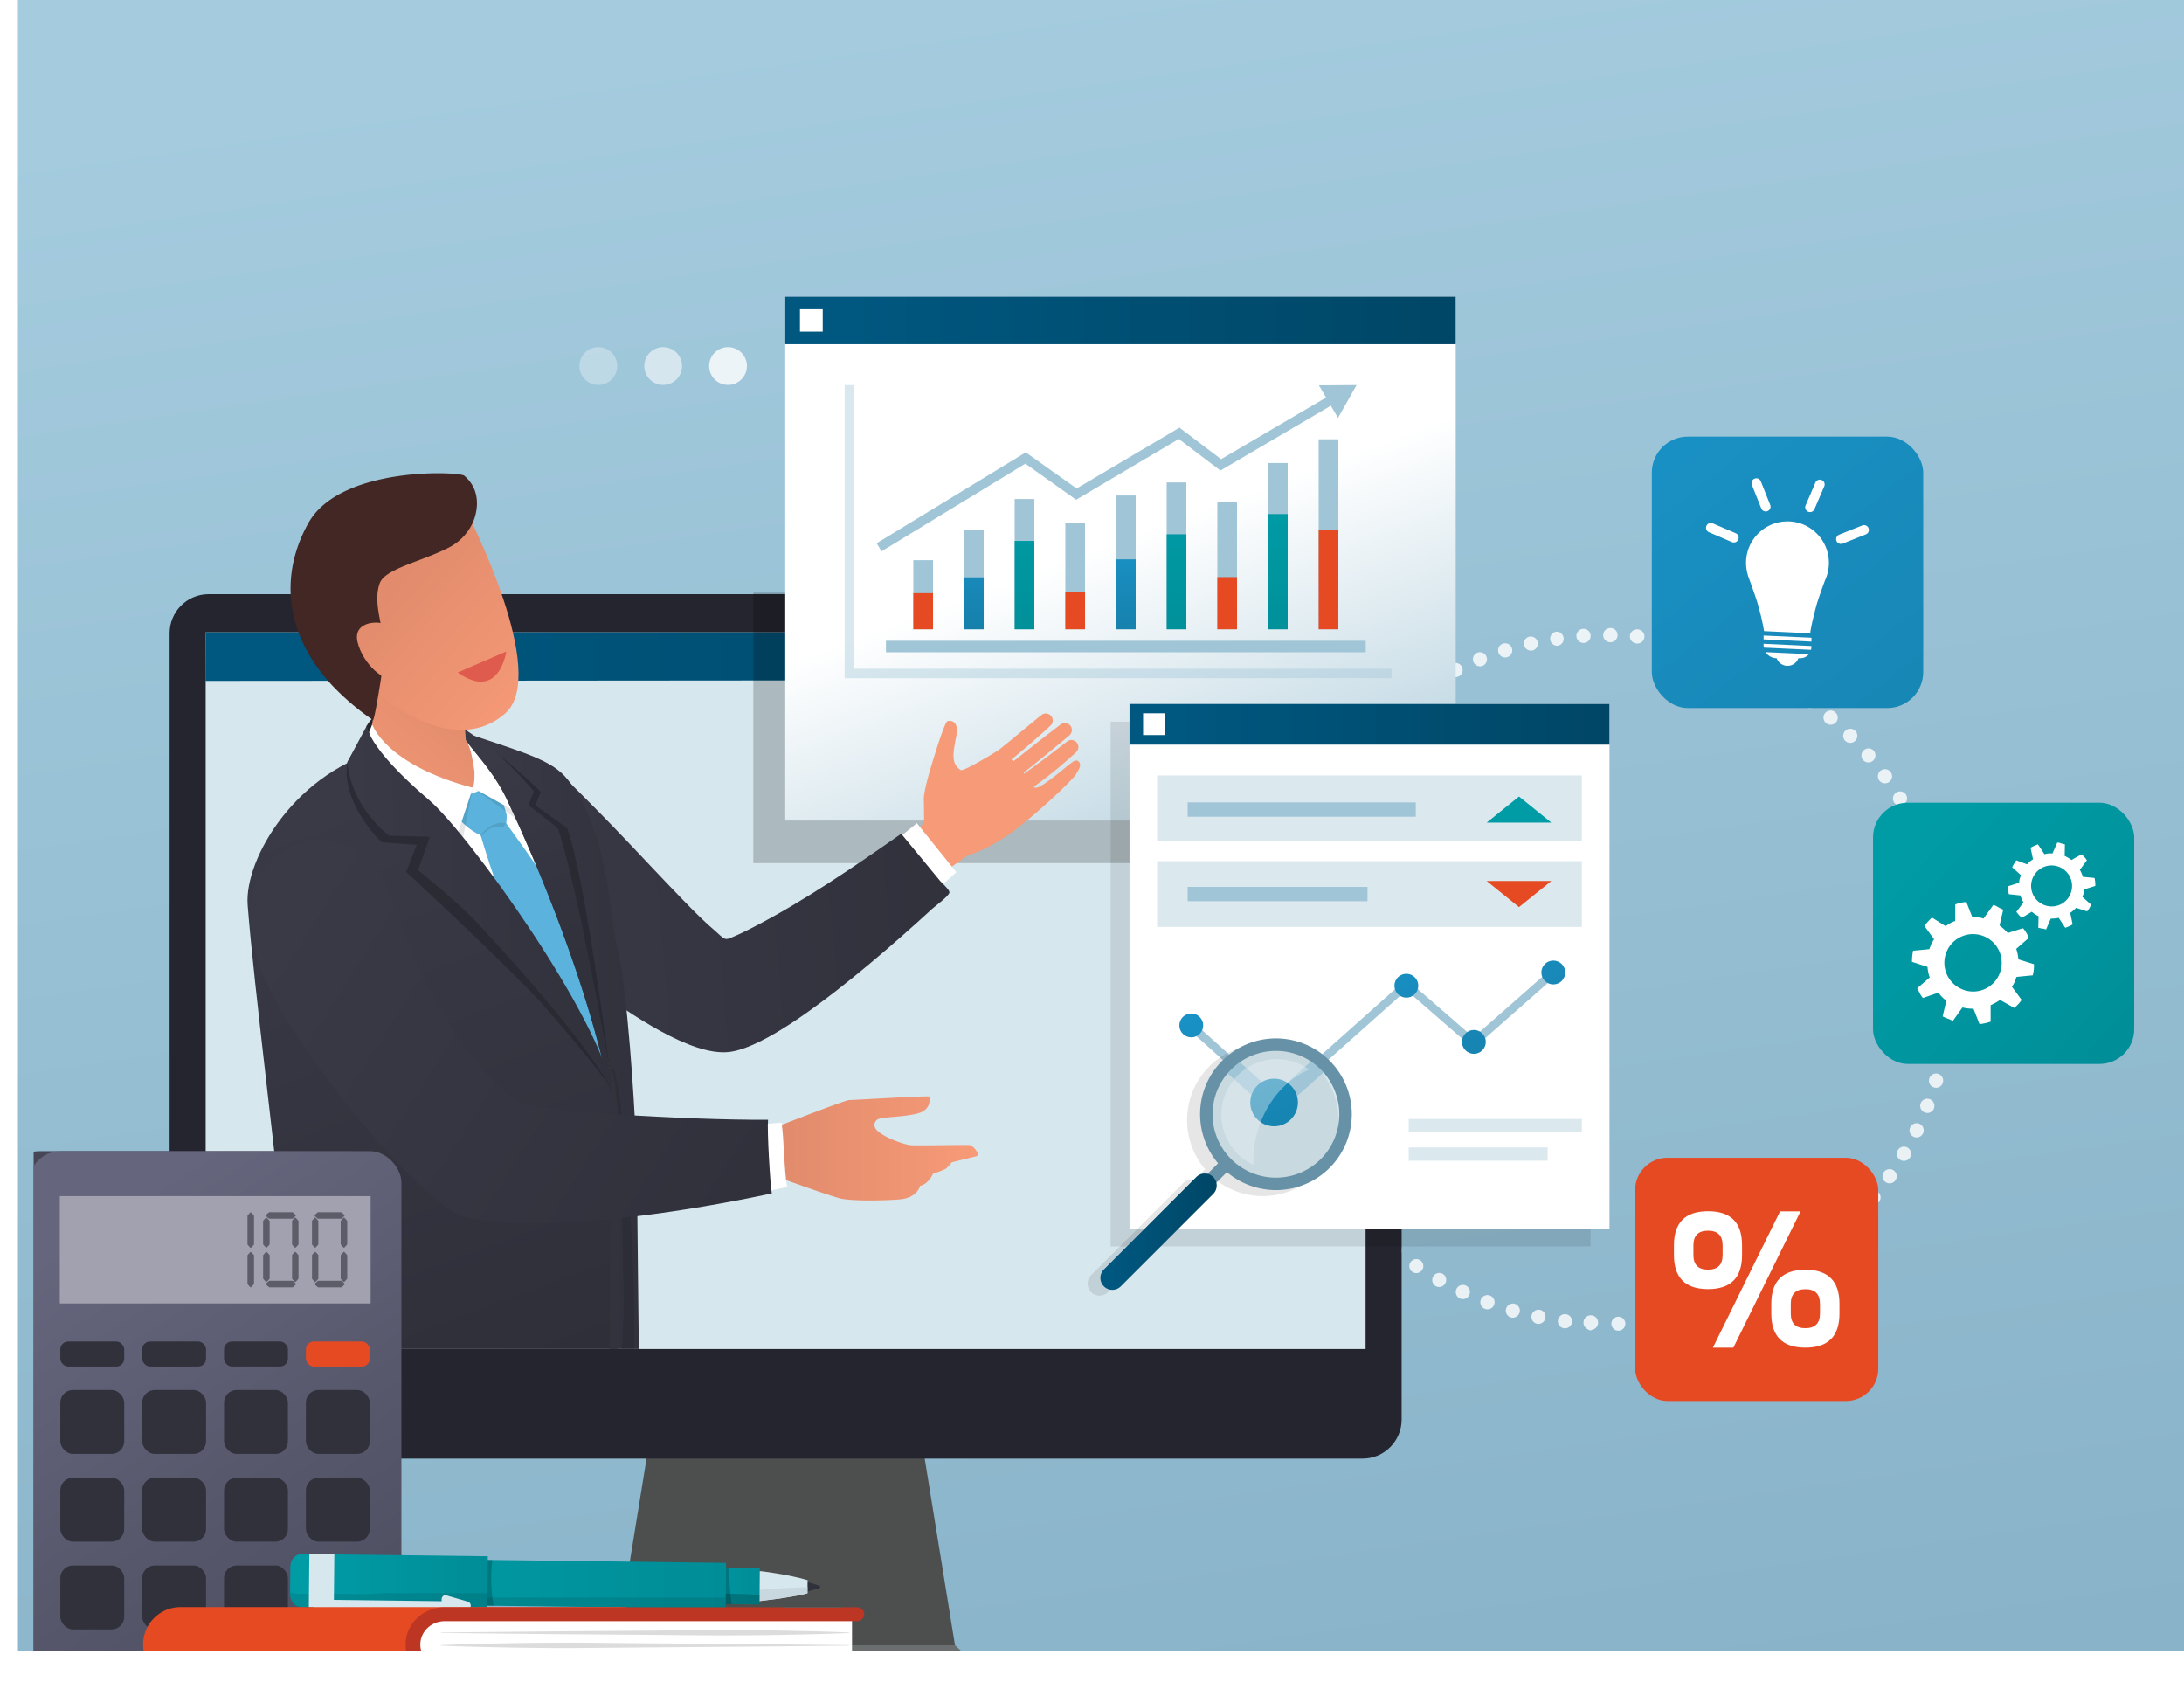 <svg xmlns="http://www.w3.org/2000/svg" xmlns:xlink="http://www.w3.org/1999/xlink" width="1250.25" height="962.67" viewBox="0 0 1250.25 962.67"><defs><style>.cls-1{mask:url(#mask);}.cls-2{mix-blend-mode:multiply;fill:url(#linear-gradient);}.cls-3{fill:none;}.cls-4{clip-path:url(#clip-path);}.cls-5{fill:url(#linear-gradient-2);}.cls-6{clip-path:url(#clip-path-2);}.cls-7{opacity:0.8;}.cls-14,.cls-15,.cls-8{fill:#fff;}.cls-9{fill:#4d4f4f;}.cls-10{fill:#6b6e6e;}.cls-11{fill:#24252e;}.cls-12{fill:#d7e7ee;}.cls-13{fill:url(#linear-gradient-3);}.cls-14,.cls-26,.cls-56,.cls-59{opacity:0.4;}.cls-15,.cls-43{opacity:0.7;}.cls-16,.cls-36,.cls-66{opacity:0.2;}.cls-17{fill:url(#linear-gradient-4);}.cls-18{fill:url(#linear-gradient-5);}.cls-19,.cls-56{fill:#9fc5d7;}.cls-20{fill:#e64a23;}.cls-21{fill:url(#linear-gradient-6);}.cls-22{fill:url(#linear-gradient-7);}.cls-23{fill:url(#linear-gradient-8);}.cls-24{fill:url(#linear-gradient-9);}.cls-25{fill:url(#linear-gradient-10);}.cls-27{clip-path:url(#clip-path-3);}.cls-28{fill:url(#linear-gradient-11);}.cls-29{fill:url(#linear-gradient-12);}.cls-30{fill:url(#linear-gradient-13);}.cls-31,.cls-43{fill:#25252e;}.cls-32{fill:url(#linear-gradient-14);}.cls-33{fill:url(#linear-gradient-15);}.cls-34,.cls-68{opacity:0.1;}.cls-35{mask:url(#mask-2);}.cls-36{fill:url(#linear-gradient-16);}.cls-37{fill:url(#linear-gradient-17);}.cls-38{fill:#5bb3dd;}.cls-39{fill:url(#linear-gradient-18);}.cls-40{fill:url(#linear-gradient-19);}.cls-41{fill:#de5b4d;}.cls-42{fill:#422725;}.cls-44{fill:url(#linear-gradient-20);}.cls-45{fill:url(#linear-gradient-21);}.cls-46{fill:url(#linear-gradient-22);}.cls-47{fill:url(#linear-gradient-23);}.cls-48{fill:url(#linear-gradient-24);}.cls-49{fill:#dbe9ef;}.cls-50{fill:#009ca6;}.cls-51{fill:url(#linear-gradient-25);}.cls-52{fill:url(#linear-gradient-26);}.cls-53{fill:url(#linear-gradient-27);}.cls-54{fill:url(#linear-gradient-28);}.cls-55{fill:#6691a6;}.cls-57{fill:url(#linear-gradient-29);}.cls-58{fill:url(#linear-gradient-30);}.cls-59{fill:#eaf2f5;}.cls-60{fill:#464657;}.cls-61{fill:url(#linear-gradient-31);}.cls-62{fill:#a1a1af;}.cls-63{fill:#31313c;}.cls-64{fill:#c9d8de;}.cls-65{fill:url(#linear-gradient-32);}.cls-67{fill:url(#linear-gradient-33);}.cls-69{fill:url(#linear-gradient-34);}.cls-70{fill:#008394;}.cls-71{opacity:0.12;}.cls-72{fill:#bd3623;}.cls-73{fill:#dcdcdc;}.cls-74{fill:url(#linear-gradient-35);}.cls-75{opacity:0.6;}.cls-76{filter:url(#luminosity-noclip-2);}.cls-77{filter:url(#luminosity-noclip);}</style><filter id="luminosity-noclip" x="134.72" y="-4295" width="220.64" height="32766" filterUnits="userSpaceOnUse" color-interpolation-filters="sRGB"><feFlood flood-color="#fff" result="bg"/><feBlend in="SourceGraphic" in2="bg"/></filter><mask id="mask" x="134.72" y="-4295" width="220.64" height="32766" maskUnits="userSpaceOnUse"><g class="cls-77"/></mask><linearGradient id="linear-gradient" x1="170.95" y1="390.91" x2="347.09" y2="866.19" gradientUnits="userSpaceOnUse"><stop offset="0.09" stop-color="#fff"/><stop offset="1"/></linearGradient><clipPath id="clip-path" transform="translate(10.25 0)"><rect class="cls-3" width="1240" height="945"/></clipPath><linearGradient id="linear-gradient-2" x1="528.51" y1="-117.49" x2="721.52" y2="1214.76" gradientTransform="translate(1229.75 957.3) rotate(-180)" gradientUnits="userSpaceOnUse"><stop offset="0.09" stop-color="#a4cbde"/><stop offset="1" stop-color="#83aec4"/></linearGradient><clipPath id="clip-path-2" transform="translate(10.25 0)"><rect class="cls-3" x="9" y="28" width="1202" height="934.92"/></clipPath><linearGradient id="linear-gradient-3" x1="117.63" y1="375.81" x2="782.24" y2="375.81" gradientUnits="userSpaceOnUse"><stop offset="0.1" stop-color="#00577f"/><stop offset="1" stop-color="#004666"/></linearGradient><linearGradient id="linear-gradient-4" x1="591.13" y1="184.32" x2="692.44" y2="457.07" gradientUnits="userSpaceOnUse"><stop offset="0.46" stop-color="#fff"/><stop offset="1" stop-color="#c7dce6"/></linearGradient><linearGradient id="linear-gradient-5" x1="449.51" y1="183.41" x2="833.34" y2="183.41" xlink:href="#linear-gradient-3"/><linearGradient id="linear-gradient-6" x1="559.77" y1="304.99" x2="556.73" y2="358.75" gradientUnits="userSpaceOnUse"><stop offset="0.06" stop-color="#1991c5"/><stop offset="1" stop-color="#1680ab"/></linearGradient><linearGradient id="linear-gradient-7" x1="587.06" y1="275.85" x2="586.04" y2="382.34" gradientUnits="userSpaceOnUse"><stop offset="0.06" stop-color="#009ca6"/><stop offset="1" stop-color="#008d97"/></linearGradient><linearGradient id="linear-gradient-8" x1="646.22" y1="309.89" x2="643.17" y2="363.64" xlink:href="#linear-gradient-6"/><linearGradient id="linear-gradient-9" x1="674.05" y1="276.68" x2="673.03" y2="383.17" xlink:href="#linear-gradient-7"/><linearGradient id="linear-gradient-10" x1="732" y1="277.23" x2="730.98" y2="383.72" xlink:href="#linear-gradient-7"/><clipPath id="clip-path-3" transform="translate(10.25 0)"><rect class="cls-3" x="107.15" y="240.43" width="516.34" height="531.67"/></clipPath><linearGradient id="linear-gradient-11" x1="301.53" y1="220.79" x2="393.04" y2="301.93" gradientUnits="userSpaceOnUse"><stop offset="0.09" stop-color="#e28c6d"/><stop offset="1" stop-color="#f79a77"/></linearGradient><linearGradient id="linear-gradient-12" x1="253.6" y1="530" x2="545.78" y2="505.35" gradientUnits="userSpaceOnUse"><stop offset="0" stop-color="#3a3a47"/><stop offset="1" stop-color="#31313c"/></linearGradient><linearGradient id="linear-gradient-13" x1="429.54" y1="657.33" x2="549.46" y2="657.33" xlink:href="#linear-gradient-11"/><linearGradient id="linear-gradient-14" x1="125.07" y1="441.3" x2="292.3" y2="892.53" gradientUnits="userSpaceOnUse"><stop offset="0.07" stop-color="#3a3a47"/><stop offset="1" stop-color="#2c2c36"/></linearGradient><linearGradient id="linear-gradient-15" x1="260.73" y1="653.77" x2="360.76" y2="653.77" xlink:href="#linear-gradient-12"/><filter id="luminosity-noclip-2" x="134.72" y="518.92" width="220.64" height="193.98" filterUnits="userSpaceOnUse" color-interpolation-filters="sRGB"><feFlood flood-color="#fff" result="bg"/><feBlend in="SourceGraphic" in2="bg"/></filter><mask id="mask-2" x="144.97" y="518.92" width="220.64" height="193.98" maskUnits="userSpaceOnUse"><g class="cls-76"><g transform="translate(10.25 0)"><g class="cls-1"><path class="cls-2" d="M354,636.28c-6.26-.29-40.85-7.3-57.48-11.49-22.22-5.6-68.07-64.92-93-105.8-.71-1.17-18.67,12.08-20,12.25l-1.12.14c-2.36.34-4.72.68-7.08,1-4.67.74-9.33,1.56-14,2.5a255.23,255.23,0,0,0-26.66,6.81,13,13,0,0,1,2.38,5c7.13,31.2,92.84,149.81,106,157.85,27.73,16.9,109.88,2.81,110.9,2.7C354.12,676,357,655.1,354,636.28Z"/></g></g></g></mask><linearGradient id="linear-gradient-16" x1="170.95" y1="390.91" x2="347.09" y2="866.19" gradientUnits="userSpaceOnUse"><stop offset="0.09"/><stop offset="1"/></linearGradient><linearGradient id="linear-gradient-17" x1="142.24" y1="539.11" x2="400.9" y2="705.29" xlink:href="#linear-gradient-12"/><linearGradient id="linear-gradient-18" x1="253.04" y1="392.45" x2="189.71" y2="474.2" xlink:href="#linear-gradient-11"/><linearGradient id="linear-gradient-19" x1="208.83" y1="325.27" x2="300.24" y2="406.33" xlink:href="#linear-gradient-11"/><linearGradient id="linear-gradient-20" x1="52.7" y1="427.03" x2="201.13" y2="427.03" gradientTransform="matrix(1, -0.02, 0.02, 1, 129.84, 95.59)" xlink:href="#linear-gradient-12"/><linearGradient id="linear-gradient-21" x1="185.74" y1="351.37" x2="277.25" y2="432.51" xlink:href="#linear-gradient-11"/><linearGradient id="linear-gradient-22" x1="134.46" y1="339.23" x2="186.9" y2="457.59" gradientTransform="matrix(1, -0.02, 0.02, 1, 129.84, 95.59)" xlink:href="#linear-gradient-12"/><linearGradient id="linear-gradient-23" x1="934.76" y1="216.4" x2="1175.49" y2="518.71" xlink:href="#linear-gradient-6"/><linearGradient id="linear-gradient-24" x1="646.6" y1="414.55" x2="921.36" y2="414.55" xlink:href="#linear-gradient-3"/><linearGradient id="linear-gradient-25" x1="678.22" y1="576.33" x2="712.71" y2="673.7" xlink:href="#linear-gradient-6"/><linearGradient id="linear-gradient-26" x1="784.52" y1="535.05" x2="819.01" y2="632.42" gradientTransform="translate(1161.36 -339) rotate(76.72)" xlink:href="#linear-gradient-6"/><linearGradient id="linear-gradient-27" x1="808.75" y1="526.47" x2="843.23" y2="623.84" gradientTransform="translate(665.78 -414.71) rotate(45)" xlink:href="#linear-gradient-6"/><linearGradient id="linear-gradient-28" x1="871.89" y1="507.74" x2="906.38" y2="605.11" xlink:href="#linear-gradient-6"/><linearGradient id="linear-gradient-29" x1="619.68" y1="704.96" x2="686.26" y2="704.96" xlink:href="#linear-gradient-3"/><linearGradient id="linear-gradient-30" x1="701.8" y1="553.16" x2="743.66" y2="671.37" xlink:href="#linear-gradient-6"/><linearGradient id="linear-gradient-31" x1="51.87" y1="700.56" x2="224.18" y2="966.37" gradientUnits="userSpaceOnUse"><stop offset="0" stop-color="#65657d"/><stop offset="1" stop-color="#4c4c5e"/></linearGradient><linearGradient id="linear-gradient-32" x1="387.48" y1="907.55" x2="434.97" y2="907.55" xlink:href="#linear-gradient-7"/><linearGradient id="linear-gradient-33" x1="187.28" y1="906.21" x2="415.64" y2="906.21" xlink:href="#linear-gradient-7"/><linearGradient id="linear-gradient-34" x1="155.8" y1="905.28" x2="269.03" y2="905.28" xlink:href="#linear-gradient-7"/><linearGradient id="linear-gradient-35" x1="1078.69" y1="471.67" x2="1230.74" y2="610.89" xlink:href="#linear-gradient-7"/></defs><g id="Layer_2" data-name="Layer 2"><g id="Layer_2-2" data-name="Layer 2"><g class="cls-4"><rect class="cls-5" x="-10.25" width="1250.25" height="957.3" transform="translate(1240 957.3) rotate(180)"/><g class="cls-6"><g class="cls-7"><path class="cls-8" d="M916.09,761.6a4,4,0,1,1,.22,0Zm-15.78-.45a4.18,4.18,0,1,1,.22,0Zm.39.35.17-4-.21,4a4.06,4.06,0,0,1,.33-8.11l-.12,4.06Zm30.62-1a4,4,0,1,1,.56,0l-.23,0Zm-45.66-.28-.51,0,.51-4-.53,4a4.05,4.05,0,1,1,1-8.05h.07a4.06,4.06,0,0,1-.5,8.08Zm60.76-2a4.07,4.07,0,1,1,.88-.09l-.21,0A5,5,0,0,1,946.42,758.27Zm-75.83-.47a3.68,3.68,0,0,1-.8-.08,4.05,4.05,0,0,1,1.42-8l.2,0a4.06,4.06,0,0,1-.82,8Zm-.05-3.82h0l.05-.23Zm90.77.88a4.06,4.06,0,0,1-1.18-7.94l.24-.07a4.06,4.06,0,0,1,2,7.87A4.37,4.37,0,0,1,961.31,754.86Zm.08-3.93h0l0-.15Zm-105.64,3.28a4.13,4.13,0,0,1-1.14-.16,4.06,4.06,0,0,1,2.08-7.84l.24.06a4.06,4.06,0,0,1-1.18,7.94Zm0-3.93h0l0-.12Zm120.18,0a4.06,4.06,0,0,1-1.48-7.84l.19-.07a4.06,4.06,0,1,1,1.29,7.91Zm.13-3.84h0l-.09-.25Zm-134.78,3a4.12,4.12,0,0,1-1.33-.22l-.2-.07a4.08,4.08,0,1,1,1.53.29Zm148.83-4.85a4.06,4.06,0,1,1,3.72-5.72,4,4,0,0,1-2,5.33l-.11,0A4,4,0,0,1,990.07,744.63Zm-162.94-1a4.12,4.12,0,0,1-1.67-.36l-.18-.09a4.06,4.06,0,1,1,1.85.45Zm176.63-5.78a4.11,4.11,0,1,1,2-.52l-.1.06A4.08,4.08,0,0,1,1003.76,737.86Zm-190.23-1.14a3.93,3.93,0,0,1-2-.54l2-3.52-2,3.52a4.06,4.06,0,0,1,3.92-7.1l.11.06a4.06,4.06,0,0,1-2,7.58Zm203.35-6.67a4.06,4.06,0,0,1-2.32-7.39l.23-.15a4.06,4.06,0,0,1,4.31,6.87A4,4,0,0,1,1016.88,730.05Zm.1-4h0l-.06-.1Zm-216.48,2.7a4,4,0,0,1-2.19-.66l-.08-.05a4,4,0,1,1,2.27.71Zm228.86-7.53a4.11,4.11,0,1,1,2.55-.9l-.12.09A4,4,0,0,1,1029.36,721.23ZM788.14,719.8a4,4,0,0,1-2.49-.86l0,0a4.05,4.05,0,1,1,2.53.89Zm253-8.32a4.06,4.06,0,0,1-2.78-7l.12-.11a4.06,4.06,0,1,1,2.66,7.12Zm.32-3.78v0l-.29-.33Zm-264.91,2.23a4.07,4.07,0,1,1,2.66-7.13l.12.12a4.06,4.06,0,0,1-2.78,7Zm-.32-3.73,0,0,.34-.35Zm275.89-5.33a4.07,4.07,0,0,1-3-6.84l3,2.74,2.92,2.82A4,4,0,0,1,1052.1,700.87Zm10.13-11.42a4.09,4.09,0,1,1,3.21-1.59.76.76,0,0,1-.11.14A4.06,4.06,0,0,1,1062.23,689.45Zm9.21-12.16a4.06,4.06,0,0,1-3.32-6.39,4.07,4.07,0,0,1,5.66-1,4,4,0,0,1,1,5.63l0,0A4,4,0,0,1,1071.44,677.29Zm8.24-12.85a4.08,4.08,0,1,1,3.55-2.08l-.1.16A4.06,4.06,0,0,1,1079.68,664.44Zm7.21-13.44a4,4,0,0,1-1.67-.37,4.05,4.05,0,0,1-2-5.37l.09-.18a4.06,4.06,0,1,1,3.6,5.92Zm.28-4h0l-.26-.13Zm5.87-10a4.12,4.12,0,0,1-1.53-.3,4.07,4.07,0,1,1,5.33-2.33.49.49,0,0,0,0,.11A4.07,4.07,0,0,1,1093,637Zm5-14.42a3.86,3.86,0,0,1-1.15-.17,4,4,0,0,1-2.74-5s0-.08,0-.09a4.06,4.06,0,0,1,7.77,2.36l-3.88-1.18,3.87,1.19A4.06,4.06,0,0,1,1098.08,622.61Zm3.91-14.74a4.09,4.09,0,1,1,4-3.28,2,2,0,0,1,0,.24A4.06,4.06,0,0,1,1102,607.87Zm2.76-15a3.88,3.88,0,0,1-.67-.06,4.08,4.08,0,1,1,4.7-3.54,1.52,1.52,0,0,1,0,.21A4.06,4.06,0,0,1,1104.75,592.85Zm1.59-15.18h-.17a4,4,0,0,1-3.88-4.22c0-.05,0-.16,0-.21a4.06,4.06,0,1,1,4,4.44Zm.25-4.09h0l-.25,0Zm.17-11.18a4.05,4.05,0,0,1-4-3.88c0-.06,0-.17,0-.22a4.06,4.06,0,1,1,4.23,4.1Zm0-4.1h0Zm4.06,0h0ZM1106,547.15a4.06,4.06,0,0,1-4-3.72l4-.38,4-.33-4,.33,4-.29a4.06,4.06,0,0,1-3.71,4.38ZM1104.07,532a4.07,4.07,0,1,1,4-4.78v.07a4.05,4.05,0,0,1-3.35,4.65A3.68,3.68,0,0,1,1104.07,532Zm-3.09-15a4.07,4.07,0,1,1,3.92-5.1l0,.06a4.06,4.06,0,0,1-3,4.92A4.19,4.19,0,0,1,1101,517.05Zm-4.24-14.67a4.08,4.08,0,1,1,3.82-5.43l.07.22a4.05,4.05,0,0,1-2.73,5A3.93,3.93,0,0,1,1096.74,502.38Zm-5.37-14.29a4.05,4.05,0,0,1-3.71-2.41l-.08-.19a4.06,4.06,0,1,1,5.43,2.25A4,4,0,0,1,1091.37,488.09Zm.23-4.2-.25.1Zm-6.67-9.62a4.12,4.12,0,0,1-3.6-2.13.91.91,0,0,0-.07-.14,4.06,4.06,0,0,1,7.23-3.7l-3.62,1.85,3.62-1.84a4,4,0,0,1-1.64,5.48A4,4,0,0,1,1084.93,474.27ZM1077.36,461a4,4,0,0,1-3.42-1.88l0-.08a4.06,4.06,0,0,1,6.9-4.27l-3.45,2.14,3.46-2.13a4.07,4.07,0,0,1-1.28,5.59A4,4,0,0,1,1077.36,461Zm-8.54-12.66a4.06,4.06,0,0,1-3.22-1.58l-.13-.19a4.05,4.05,0,1,1,5.82.93A4,4,0,0,1,1068.82,448.3Zm.12-4.2-.15.1Zm-9.62-7.76a4,4,0,0,1-3.1-1.45,4.06,4.06,0,0,1,6.14-5.3l.06.08a4.06,4.06,0,0,1-3.1,6.67Zm-10.4-11.21a4,4,0,0,1-2.81-1.14l-.08-.07a4.06,4.06,0,0,1,5.74-5.74l-2.87,2.87,2.88-2.87a4.06,4.06,0,0,1-2.86,6.95Zm-275.75-2.66a4.06,4.06,0,0,1-2.79-7l2.79,3-2.78-3a4.06,4.06,0,0,1,5.64,5.84l-.08.07A4,4,0,0,1,773.17,422.47Zm264.56-7.7a4.07,4.07,0,1,1,2.58-7.19l.07.06a4.06,4.06,0,0,1-2.65,7.13ZM784.6,412.29a4.05,4.05,0,0,1-2.58-7.18l0,0a4.06,4.06,0,0,1,5.13,6.29A4.15,4.15,0,0,1,784.6,412.29Zm241.16-7a4.06,4.06,0,1,1,2.35-7.37l.06.05a4.06,4.06,0,0,1-2.41,7.32Zm-229-2.26a4,4,0,0,1-2.35-7.36l0,0a4.06,4.06,0,1,1,2.31,7.39Zm216.33-6.25a4,4,0,0,1-2.14-.62,4.06,4.06,0,0,1,4.24-6.92l.06,0a4.06,4.06,0,0,1-2.16,7.5Zm-203.48-2a4.05,4.05,0,0,1-2.11-7.52l0,0a4.06,4.06,0,1,1,2.07,7.55Zm190.19-5.48a4,4,0,0,1-1.88-.47,4.06,4.06,0,0,1,3.66-7.24l.18.09a4.06,4.06,0,0,1-2,7.62ZM823,387.55a4.06,4.06,0,0,1-1.8-7.69l.11-.06a4.06,4.06,0,1,1,1.69,7.75Zm163-4.71a4,4,0,0,1-1.47-.28l-.18-.07a4.06,4.06,0,1,1,1.65.35Zm.08-4.36-.12.29ZM837,381.37a4.06,4.06,0,0,1-1.48-7.84l1.48,3.78-1.47-3.78a4.06,4.06,0,0,1,3.05,7.52l-.1,0A4.08,4.08,0,0,1,837,381.37Zm134.69-3.88a4.12,4.12,0,0,1-1.33-.22,4.06,4.06,0,1,1,2.54-7.71l.12,0a4.06,4.06,0,0,1-1.33,7.89ZM851.4,376.3a4.06,4.06,0,0,1-1.18-7.94l1.19,3.88-1.17-3.89a4.06,4.06,0,0,1,2.42,7.75l-.07,0A4.09,4.09,0,0,1,851.4,376.3Zm105.62-3a4.31,4.31,0,0,1-.94-.11l-.09,0a4.06,4.06,0,1,1,2-7.87l-1,3.93,1-3.93a4.06,4.06,0,0,1-1,8Zm-90.82-.92a4.05,4.05,0,0,1-.94-8l.09,0a4.06,4.06,0,0,1,1.72,7.93A4.28,4.28,0,0,1,866.2,372.35Zm75.87-2.16a3.85,3.85,0,0,1-.67-.05,4.06,4.06,0,1,1,1.29-8h0a4.06,4.06,0,0,1-.66,8.06Zm-60.85-.61a4.06,4.06,0,0,1-.63-8.07h.07a4.06,4.06,0,0,1,1.13,8A3.64,3.64,0,0,1,881.22,369.58Zm45.71-1.3-.41,0a4.05,4.05,0,1,1,.69-8.08h.11a4.05,4.05,0,0,1-.39,8.09ZM896.36,368a4.05,4.05,0,0,1-.25-8.1l.25,4.05-.25-4.05a4.06,4.06,0,0,1,.62,8.09h-.37Zm15.31-.43h-.08a4.06,4.06,0,0,1,0-8.12h.13a4.06,4.06,0,0,1-.08,8.12Z" transform="translate(10.25 0)"/></g><polygon class="cls-9" points="546.75 942.01 352.72 942.01 371.61 825.64 527.87 825.64 546.75 942.01"/><path class="cls-10" d="M536.58,941.75s-194.07-.09-194.07-.09c-1.91,1.91-15.54,14.4-15.54,14.4-2.5,2.68-.2,6.56,3.89,6.56H548.12c4.09,0,6.39-3.88,3.89-6.56Z" transform="translate(10.25 0)"/><rect class="cls-11" x="97.09" y="340.06" width="705.29" height="494.77" rx="22.36"/><rect class="cls-12" x="117.74" y="361.9" width="664" height="410.2"/><polygon class="cls-13" points="782.24 389.17 117.63 389.71 117.74 361.9 782.24 361.9 782.24 389.17"/><g class="cls-7"><path class="cls-14" d="M343.07,209.5a10.81,10.81,0,1,1-10.81-10.81A10.81,10.81,0,0,1,343.07,209.5Z" transform="translate(10.25 0)"/><path class="cls-15" d="M380.2,209.5a10.81,10.81,0,1,1-10.81-10.81A10.81,10.81,0,0,1,380.2,209.5Z" transform="translate(10.25 0)"/><path class="cls-8" d="M417.33,209.5a10.81,10.81,0,1,1-10.81-10.81A10.81,10.81,0,0,1,417.33,209.5Z" transform="translate(10.25 0)"/></g><rect class="cls-16" x="431.25" y="339.21" width="383.83" height="154.78"/><rect class="cls-17" x="449.51" y="169.79" width="383.83" height="299.85"/><rect class="cls-18" x="449.51" y="169.79" width="383.83" height="27.22"/><rect class="cls-8" x="457.94" y="176.99" width="13.04" height="12.82"/><rect class="cls-19" x="522.85" y="320.62" width="11.26" height="39.54"/><rect class="cls-20" x="522.85" y="339.49" width="11.26" height="20.67"/><rect class="cls-19" x="551.86" y="303.32" width="11.26" height="56.84"/><rect class="cls-21" x="551.86" y="330.45" width="11.26" height="29.71"/><rect class="cls-19" x="580.86" y="285.61" width="11.26" height="74.55"/><rect class="cls-22" x="580.86" y="309.59" width="11.26" height="50.57"/><rect class="cls-19" x="609.87" y="299.2" width="11.26" height="60.96"/><rect class="cls-20" x="609.87" y="338.71" width="11.26" height="21.45"/><rect class="cls-19" x="638.87" y="283.6" width="11.26" height="76.56"/><rect class="cls-23" x="638.87" y="320.14" width="11.26" height="40.02"/><rect class="cls-19" x="667.88" y="276.13" width="11.26" height="84.03"/><rect class="cls-24" x="667.88" y="305.79" width="11.26" height="54.37"/><rect class="cls-19" x="696.88" y="287.26" width="11.26" height="72.91"/><rect class="cls-20" x="696.88" y="330.3" width="11.26" height="29.86"/><rect class="cls-19" x="725.89" y="265.01" width="11.26" height="95.15"/><rect class="cls-25" x="725.89" y="294.23" width="11.26" height="65.93"/><rect class="cls-19" x="754.89" y="251.42" width="11.26" height="108.74"/><rect class="cls-20" x="754.89" y="303.32" width="11.26" height="56.84"/><rect class="cls-19" x="507.17" y="366.75" width="274.67" height="6.59"/><polygon class="cls-19" points="504.65 315.55 501.84 310.93 587.21 258.91 616.31 279.58 675.19 244.76 699.03 262.81 761.84 225.93 764.58 230.6 698.65 269.31 674.82 251.26 616.04 286.02 586.98 265.38 504.65 315.55"/><polygon class="cls-19" points="765.95 239.17 776.6 220.4 755.03 220.56 765.95 239.17"/><g class="cls-26"><polygon class="cls-19" points="796.6 388.16 483.54 388.16 483.54 220.4 488.95 220.4 488.95 382.75 796.6 382.75 796.6 388.16"/></g><g class="cls-27"><path class="cls-28" d="M607.8,436.65c-.79-1.56-2.22-1.71-3.69-.76-4.14,2.71-21.27,18.4-22.42,14.29l.58-.42c1.59-1.12,3.11-2.24,4.6-3.39s3-2.25,4.36-3.36,2.74-2.2,4-3.23l3.52-3c2.16-1.86,3.93-3.44,5.18-4.55l1.93-1.8a4,4,0,0,0-5.16-6.09l-.07.05-2,1.55c-1.28,1-3.12,2.42-5.34,4.11s-4.8,3.66-7.59,5.73c-1.4,1-2.85,2.09-4.31,3.18l-2.24,1.6c-.74.54-1.49,1.08-2.24,1.6l-.89.63-.32-.47.17-.12,1.08-.86,2.15-1.74,8.45-6.81,7.32-6,5.15-4.29,1.94-1.64a4,4,0,0,0-5-6.24h0l-2,1.53-5.32,4.07-7.48,5.82c-2.72,2.15-5.62,4.44-8.51,6.74l-2.17,1.72-1.08.86-.41.32h0c-.41-.34-.82-.67-1.24-1l.24-.19c.69-.53,1.33-1.07,2-1.61,2.63-2.17,5.21-4.35,7.62-6.4,1.2-1,2.34-2,3.43-3s2.12-1.86,3.06-2.7c1.89-1.68,3.44-3.11,4.54-4.1l1.7-1.58a4,4,0,0,0-5.23-6h0l-1.79,1.45-4.7,3.84L573,419.86c-2.41,2-5,4.14-7.57,6.22l-1.92,1.54c-.63.51-1.23,1-1.9,1.51-1.25,1-20.28,12.54-21.8,11.64-5.94-3.5-4.34-10.45-2.66-19.3,1.8-9.41-3.41-9.13-5-8.73S524.5,433,523.6,436s-5.17,16.57-5,21.85c.11,2.72.16,13,.16,13L511.1,479l21.45,18.51,11-7.84s10.87-2.93,24.37-12.53c14-10,36.54-31.19,38-34.32C606.36,441.85,608.86,438.77,607.8,436.65Z" transform="translate(10.25 0)"/><polygon class="cls-8" points="504.56 487.64 524.88 471.15 547.5 499.23 518.97 524.36 504.56 487.64"/><path class="cls-29" d="M505.67,477.18c-27.37,19.15-55.32,38.36-85.05,53.7-3.69,1.9-7.42,3.74-11.26,5.34-1.71.71-3.19,1.62-4.78,1s-3.49-2.74-4.76-3.82c-6.62-5.58-12.73-11.76-18.77-18-13.21-13.54-26-27.49-39.15-41.1q-16.66-17.26-33.83-34L259,501l-7.07,8.73c26.38,17.52,51.74,36.38,77.28,55.1,21.79,16,56.08,39.36,77.38,37.33,16.69-1.59,43.8-21.07,61.9-35.11,13-10.12,25.64-20.8,38-31.69q8.5-7.49,16.85-15.16c1.59-1.47,10-7.57,9.93-9.53-.08-1.59-4.37-5.31-5.35-6.5l-9.26-11.23ZM402.31,538.84l-.7.06Z" transform="translate(10.25 0)"/><path class="cls-30" d="M437.92,643.55s35.7-13.93,38-13.93,46.23-2.65,46-2,1.64,7.68-7.39,9.8c-9.37,2.19-18.49,1.62-22.18,3.17-1.11.47-3.61,3.18-.54,6.36,3.83,4,15.38,8.14,19.24,8.49s32.46-.35,34,0,5.8,4.54,3.87,6.29l-14.3,3.49a20.64,20.64,0,0,1-3.39,3.7,67,67,0,0,1-7.43,2.94s-2.23,5.66-7.35,6.86c0,0-1.37,6.62-11,7.68-4.6.51-23.81,1.32-33.47-.21-4.57-.73-33.32-11.18-33.32-11.18S418.6,655.78,437.92,643.55Z" transform="translate(10.25 0)"/><path class="cls-31" d="M245.93,410a13,13,0,0,1,.22-3c-35.31-14.38-46.66,8.76-46.66,8.76l3.3,16,55.49-6.86C251.23,423.56,246.26,417.27,245.93,410Z" transform="translate(10.25 0)"/><path class="cls-8" d="M157.85,763.76H341.32c-4.53-43.91-2.09-85.72-4.42-130-.26-4.91,1.78-59.72-.59-92.8-1.09-15.34-22-91.27-32.44-97.4-13.31-7.8-41.24-22.41-58.47-22.28-68.43.53-109.71,77.48-109.71,117.58,0,46.74,15.26,112.8,21,149C159.52,705.51,160.82,726.26,157.85,763.76Z" transform="translate(10.25 0)"/><path class="cls-32" d="M340.64,617.39c-.85-4.87-13.78-29.09-16.42-34.33C294,523.19,213.88,430.47,211.52,428.44c-52.09,11.87-82,63.14-80,89.51,3.59,46.6,17.2,152.24,20.24,188.72,6.5,78.05-9.39,113.77-15.66,170.43,0,0,10.7,25.22,57.31,29,20.61,1.69,142.12.76,145.18-22.16C337.8,860.66,351.6,679.79,340.64,617.39Z" transform="translate(10.25 0)"/><path class="cls-33" d="M337.84,874.05c7.64,17.57,22.92,11.46,22.92,11.46-7.14-49.83-4.79-192.31-7.4-241.9-.26-4.91-4.06-78.44-10.93-104.93-3.87-14.87-4.09-63.52-27.87-92.7-8.31-10.2-21.5-14.29-53.83-25,27.82,27.54,64.12,106,79.4,200.2C340.51,623.5,337.29,855.7,337.84,874.05Z" transform="translate(10.25 0)"/><path class="cls-34" d="M339.94,610.51a230.27,230.27,0,0,1,3.63,27.89c1.8,26,2.57,65.56,3.19,104.3.46,29.14-7.06,101.42-7.64,124.73-.52,20.44,5.93-18.25,5.6-11.21,0,0,10.54-35.43,7.64-125C351.3,698.66,345.55,612,339.94,610.51Z" transform="translate(10.25 0)"/><g class="cls-35"><path class="cls-36" d="M354,636.28c-6.26-.29-40.85-7.3-57.48-11.49-22.22-5.6-68.07-64.92-93-105.8-.71-1.17-18.67,12.08-20,12.25l-1.12.14c-2.36.34-4.72.68-7.08,1-4.67.74-9.33,1.56-14,2.5a255.23,255.23,0,0,0-26.66,6.81,13,13,0,0,1,2.38,5c7.13,31.2,92.84,149.81,106,157.85,27.73,16.9,109.88,2.81,110.9,2.7C354.12,676,357,655.1,354,636.28Z" transform="translate(10.25 0)"/></g><path class="cls-8" d="M437.15,642.58c-12.18.65-26.33,3.4-40,3.07-.59,3.09-1.06,6.18-1.37,9.31,0,.21-.1,1.34-.16,2.18,0,.36,0,.67,0,.84-.07,2.7,0,5.4,0,8.1.17,5.49.74,16.21,1.53,21.54,13.06-3,29.42-5,43.19-8.28C438.65,670.47,438.54,651.5,437.15,642.58Z" transform="translate(10.25 0)"/><path class="cls-37" d="M429.42,640.91c-46.27.26-136.18-5.12-143.71-10.26-8.7-5.94-47-38.63-74.13-122.64-8-24.64-41.29-36.38-63-18.52-22.44,18.5-16.65,45.27-9,66.33,12.5,34.29,77.1,118.54,111,138.57,12,7.11,72.89,11.5,181-11.33C430.69,678.62,428.8,647,429.42,640.91Z" transform="translate(10.25 0)"/><path class="cls-38" d="M336.87,611.49c-1.14-6.66-16.87-74.85-27.68-95.55-10.2-19.51-28.52-42.16-34.82-52.36-4.94,1.84-7.95.69-13.08,2,12.38,44.62,25.8,74.47,26.14,77.75C289.85,550.85,327.75,604,336.87,611.49Z" transform="translate(10.25 0)"/><path class="cls-34" d="M274.71,473.52c3.62.66,4.45-2.26,4.83-2.24-2.86-4-3.55-5.09-5.17-7.7-4.94,1.84-7.95.69-13.08,2,1.65,5.94,2.44,7.84,3.79,13.33C267.19,476.18,270.8,472.81,274.71,473.52Z" transform="translate(10.25 0)"/><path class="cls-38" d="M278.15,460.44c-1.11-.72-10.46-8.49-11.19-9.09-1.14.85-11.32,4.26-11.38,4.41-.82,2-.72,3-3.41,12.67.21.14,6.38,7.23,12.53,9.42.57,0,6.15-8.58,14.84-6.57C280.27,464.92,279.45,466.23,278.15,460.44Z" transform="translate(10.25 0)"/><path class="cls-39" d="M261.92,449.11c.16-14.27-9.51-45.45-14.06-58.82-5.83-17.14-45-19.06-43,1.53,1.3,13-5.69,37.59-5.07,38.21C212.2,442.27,261.85,456.24,261.92,449.11Z" transform="translate(10.25 0)"/><path class="cls-40" d="M204.4,395.68c-24.79-21.59-47.19-58.26-39.62-75.58C173.56,300,257.41,294,257.41,294s47.4,92,21.37,114.5C252.52,431.24,216.45,406.19,204.4,395.68Z" transform="translate(10.25 0)"/><path class="cls-41" d="M251.75,384.9l27.81-12S275.61,401.67,251.75,384.9Z" transform="translate(10.25 0)"/><path class="cls-34" d="M203.1,416.44s6.93,21.08,57.35,34.45l-6,30.38s-52.94-20.82-60.4-46.22Z" transform="translate(10.25 0)"/><path class="cls-8" d="M202.88,414.64s7.15,22.88,57.57,36.25l-9.24,27.87s-49.66-18.31-57.12-43.71Z" transform="translate(10.25 0)"/><path class="cls-42" d="M179.18,391.51c-27-29.76-29-63.31-12.9-92.13,18.19-32.61,86.32-29.59,89.24-27.12,12.58,10.67,5,26.57,5,26.57a30,30,0,0,1-14,14.64c-16,8.17-36.46,12-39.44,20.48-3.34,9.48.58,20.7,1.23,27,.82,7.79-3.13,6.81-.28,26.29,0,0-3.93,25.6-4.81,24.86A143.78,143.78,0,0,1,179.18,391.51Z" transform="translate(10.25 0)"/><path class="cls-34" d="M256.05,417.93s.16,5,.48,5.62c5.34,10,5.75,22,3.92,27.34l27,19.35s-2.51-21.79-20.61-40.24C262.63,425.71,256.05,417.93,256.05,417.93Z" transform="translate(10.25 0)"/><path class="cls-8" d="M256.05,417.93s.16,5,.48,5.62c5.34,10,5.75,22,3.92,27.34l24.64,13.77s-.15-16.21-18.25-34.66C262.63,425.71,256.05,417.93,256.05,417.93Z" transform="translate(10.25 0)"/><path class="cls-43" d="M188.61,436.19l12.23-21.43s-4.62,11.91,33.15,45.71c18.32,16.4,99,121,106.43,164.71,0,0,.4-3.8-37.38-47.33-18.21-21-80.77-78.85-80.77-78.85l6.06-15.45-20.09-1.45S184.66,459.82,188.61,436.19Z" transform="translate(10.25 0)"/><path class="cls-44" d="M188.61,436.19l11.23-21s-1,11.5,35.6,42.76c22.38,19.12,97.58,123.57,105,167.25,0,0-7.86-22.08-76.69-96.13-11.59-12.48-34.66-31.1-34.66-31.1l6.74-19-23.29-.71S191.07,462.84,188.61,436.19Z" transform="translate(10.25 0)"/><path class="cls-45" d="M211.08,358c-2.49-2.9-19.65-3.24-16.65,9.45s16,24.16,22.33,20.48S217,364.87,211.08,358Z" transform="translate(10.25 0)"/><path class="cls-43" d="M256.3,419.25a37,37,0,0,0,.18,4.3c2.92,5.08,16.4,18.31,23.92,35.08,1.77,3.94,35.5,73.82,53.53,145.39,2.24,8.87,4.68,11.64,6.36,20.65,0,0-13.79-114.65-25.63-150.1-.34-1-18.49-13.56-18.49-13.56l3.17-7.82S278.62,432.24,256.3,419.25Z" transform="translate(10.25 0)"/><path class="cls-46" d="M255.92,417.48s.38,5.75.56,6.07c2.92,5.08,16.4,18.31,23.92,35.08,1.77,3.94,35.5,73.82,53.53,145.39,2.24,8.87,3.6,11.13,6.36,20.65,0,0-.7-7.86-3.1-21.44C331,568,317.76,500,309.21,474.42c-.34-1-17-13.58-17-13.58l3.17-7.82A183.74,183.74,0,0,0,255.92,417.48Z" transform="translate(10.25 0)"/></g><rect class="cls-47" x="945.6" y="249.89" width="155.37" height="155.37" rx="20.65"/><path class="cls-8" d="M1013,298.41a23.72,23.72,0,0,0-22.64,30.76h-.08s4.83,13,6,17.5a142.53,142.53,0,0,1,3.34,14.55l26.43,1.22c0-.31.29-3.87,3.48-15.77.84-3.14,3.47-10.5,5-14.6A23.71,23.71,0,0,0,1013,298.41Z" transform="translate(10.25 0)"/><path class="cls-8" d="M999.34,368.47v.79a7.15,7.15,0,0,0,.14,1.4l27,1.26a6.33,6.33,0,0,0,.2-1.58v-.6h-.06Z" transform="translate(10.25 0)"/><path class="cls-8" d="M999.34,363.75v2.19h.06l27.33,1.27V365h-.06Z" transform="translate(10.25 0)"/><path class="cls-8" d="M1006.81,376.73a6.63,6.63,0,0,0,12.46,0h1.08a6.4,6.4,0,0,0,4.93-2.33l-24.76-1.14A7.47,7.47,0,0,0,1006.81,376.73Z" transform="translate(10.25 0)"/><path class="cls-8" d="M998,291a2.73,2.73,0,0,0,2.55,1.73,2.74,2.74,0,0,0,2.56-3.77l-5.26-13.21a2.76,2.76,0,1,0-5.12,2Z" transform="translate(10.25 0)"/><path class="cls-8" d="M1059.4,302.28a2.75,2.75,0,0,0-3.57-1.54L1042.62,306a2.75,2.75,0,0,0,1,5.31,2.83,2.83,0,0,0,1-.19l13.21-5.27A2.74,2.74,0,0,0,1059.4,302.28Z" transform="translate(10.25 0)"/><path class="cls-8" d="M1024.82,292.88a2.83,2.83,0,0,0,1.09.22,2.75,2.75,0,0,0,2.53-1.66l5.62-13.07a2.75,2.75,0,0,0-5.06-2.17l-5.62,13.06A2.76,2.76,0,0,0,1024.82,292.88Z" transform="translate(10.25 0)"/><path class="cls-8" d="M983.38,305.2l-13.07-5.61a2.75,2.75,0,1,0-2.17,5.05l13.07,5.62a2.75,2.75,0,0,0,2.17-5.06Z" transform="translate(10.25 0)"/><rect class="cls-34" x="635.78" y="413.05" width="274.76" height="300.34"/><rect class="cls-8" x="646.6" y="402.91" width="274.76" height="300.34"/><rect class="cls-48" x="646.6" y="402.91" width="274.76" height="23.28"/><rect class="cls-49" x="662.4" y="443.82" width="243.15" height="37.64"/><rect class="cls-19" x="679.88" y="459.25" width="130.6" height="8.21"/><polygon class="cls-50" points="888.07 470.82 869.57 455.88 851.06 470.82 888.07 470.82"/><rect class="cls-49" x="806.43" y="640.45" width="99.12" height="7.62"/><rect class="cls-49" x="806.43" y="656.72" width="79.54" height="7.62"/><rect class="cls-49" x="662.4" y="492.89" width="243.15" height="37.64"/><rect class="cls-19" x="679.88" y="507.6" width="102.96" height="8.21"/><polygon class="cls-20" points="851.06 504.24 869.57 519.18 888.07 504.24 851.06 504.24"/><rect class="cls-8" x="654.37" y="408.24" width="12.68" height="12.47"/><path class="cls-19" d="M719.78,632.85a2.35,2.35,0,0,1-1.59-.61l-48.77-43.88a2.38,2.38,0,1,1,3.18-3.54l47.19,42.46,73.48-65.5a2.38,2.38,0,0,1,3.15,0l36.81,32,44.27-39a2.38,2.38,0,1,1,3.15,3.56l-45.84,40.4a2.36,2.36,0,0,1-3.13,0l-36.8-32-73.52,65.53A2.36,2.36,0,0,1,719.78,632.85Z" transform="translate(10.25 0)"/><circle class="cls-51" cx="681.96" cy="586.89" r="6.83"/><circle class="cls-19" cx="719.55" cy="629.82" r="6.83" transform="translate(-224.35 693.27) rotate(-45)"/><circle class="cls-52" cx="794.86" cy="564.22" r="6.83" transform="translate(73.36 1208.18) rotate(-76.72)"/><circle class="cls-53" cx="833.49" cy="596.32" r="6.83" transform="translate(-167.29 764.02) rotate(-45)"/><circle class="cls-54" cx="889.2" cy="556.6" r="6.83"/><path class="cls-34" d="M743.44,610.43a43.41,43.41,0,0,0-63.81,58.77l-6,6a6.82,6.82,0,0,0-6.44,1.81L614.25,730a6.84,6.84,0,0,0,9.67,9.67l52.9-52.89a6.83,6.83,0,0,0,1.8-6.43l6-6a43.42,43.42,0,0,0,58.77-63.82Z" transform="translate(10.25 0)"/><rect class="cls-55" x="612.96" y="695.1" width="92.59" height="7.14" transform="translate(-290.69 670.81) rotate(-45)"/><circle class="cls-56" cx="730.38" cy="637.63" r="38.07"/><path class="cls-57" d="M621.69,736.24a6.84,6.84,0,0,1,0-9.67l52.89-52.9a6.84,6.84,0,1,1,9.68,9.68l-52.9,52.89A6.84,6.84,0,0,1,621.69,736.24Z" transform="translate(10.25 0)"/><path class="cls-19" d="M744.94,603.36,719.59,626l-23.44-21.08a16.24,16.24,0,0,1-7.34,6.14l27.6,24.83a4.72,4.72,0,0,0,6.32,0L751,610.62A15.69,15.69,0,0,1,744.94,603.36Z" transform="translate(10.25 0)"/><circle class="cls-58" cx="729.37" cy="631.01" r="13.63"/><path class="cls-55" d="M689.48,668.45a43.42,43.42,0,1,1,61.4,0A43.46,43.46,0,0,1,689.48,668.45Zm56.35-56.35a36.28,36.28,0,1,0,0,51.31A36.32,36.32,0,0,0,745.83,612.1Z" transform="translate(10.25 0)"/><path class="cls-59" d="M739.26,612.18a31.77,31.77,0,1,0-31.91,54.62C706.23,644.41,718.65,621,739.26,612.18Z" transform="translate(10.25 0)"/><rect class="cls-60" x="4.46" y="658.88" width="213.16" height="303.44" rx="17.96"/><rect class="cls-61" x="16.63" y="658.88" width="213.16" height="303.44" rx="17.96"/><rect class="cls-62" x="34.23" y="684.6" width="177.95" height="61.42"/><rect class="cls-63" x="34.53" y="767.8" width="36.57" height="14.32" rx="4.51"/><rect class="cls-63" x="81.39" y="767.8" width="36.57" height="14.32" rx="4.51"/><rect class="cls-63" x="128.25" y="767.8" width="36.57" height="14.32" rx="4.51"/><rect class="cls-20" x="175.11" y="767.8" width="36.57" height="14.32" rx="4.51"/><rect class="cls-63" x="34.53" y="795.57" width="36.57" height="36.57" rx="7.2"/><rect class="cls-63" x="81.39" y="795.57" width="36.57" height="36.57" rx="7.2"/><rect class="cls-63" x="128.25" y="795.57" width="36.57" height="36.57" rx="7.2"/><rect class="cls-63" x="175.11" y="795.57" width="36.57" height="36.57" rx="7.2"/><rect class="cls-63" x="34.53" y="845.79" width="36.57" height="36.57" rx="7.2"/><rect class="cls-63" x="81.39" y="845.79" width="36.57" height="36.57" rx="7.2"/><rect class="cls-63" x="128.25" y="845.79" width="36.57" height="36.57" rx="7.2"/><rect class="cls-63" x="175.11" y="845.79" width="36.57" height="36.57" rx="7.2"/><rect class="cls-63" x="34.53" y="896" width="36.57" height="36.57" rx="7.2"/><rect class="cls-63" x="81.39" y="896" width="36.57" height="36.57" rx="7.2"/><rect class="cls-63" x="128.25" y="896" width="36.57" height="36.57" rx="7.2"/><rect class="cls-63" x="175.11" y="896" width="36.57" height="36.57" rx="7.2"/><path class="cls-63" d="M450.73,905.06l-.06,6.21,8-2.27a.76.76,0,0,0,0-1.49Z" transform="translate(10.25 0)"/><path class="cls-12" d="M452.06,904.39c-10.26-3.14-28.61-5.52-28.26-5.2h-.5l-.17,17.3h.51c-.14-.12,18.09-1.85,28.35-4.59Z" transform="translate(10.25 0)"/><path class="cls-64" d="M423.2,910l-.07,6.52h.51c-.14-.12,18.09-1.85,28.35-4.59l0-3.59C442.41,908.82,432.79,909.22,423.2,910Z" transform="translate(10.25 0)"/><polygon class="cls-65" points="387.68 896.78 434.97 897.36 434.77 918.32 387.48 917.74 387.68 896.78"/><g class="cls-66"><path d="M421.25,912.6c-8.24-.35-16.5-.66-24.75-.37-6.3.23-12.85,1.28-19.23,1.17l0,4.34,47.29.58.05-5.57C423.46,912.69,422.36,912.64,421.25,912.6Z" transform="translate(10.25 0)"/></g><g class="cls-66"><path d="M408.51,917.7a158.88,158.88,0,0,1-1.31-20.56l-29.77-.36-.2,21,31.34.39Z" transform="translate(10.25 0)"/></g><polygon class="cls-67" points="187.54 891.72 415.64 894.51 415.38 920.7 187.28 917.91 187.54 891.72"/><g class="cls-68"><path d="M268.57,914.32c-7.87,0-13.7-6.43-14-14a12.5,12.5,0,0,1,2.23-7.59l-79.47-1L177,917.91l228.1,2.79.07-6.38Z" transform="translate(10.25 0)"/></g><path class="cls-16" d="M271.59,892.87l-94.3-1.15L177,917.91l95.36,1.16A89.37,89.37,0,0,1,271.59,892.87Z" transform="translate(10.25 0)"/><path class="cls-69" d="M268.73,921.15l-106.52-1.3c-3.58-.05-6.45-3.33-6.41-7.34l.16-15.92c0-4,3-7.22,6.55-7.18L269,890.72Z" transform="translate(10.25 0)"/><g class="cls-68"><path d="M209.83,911.83a162.74,162.74,0,0,1-18.08.5c-10.18-.39-20.34-.1-30.52-.09a13,13,0,0,1-3.45-.43,14,14,0,0,1-2-.21v.91c0,4,2.83,7.29,6.41,7.34l106.52,1.3.1-9.32Z" transform="translate(10.25 0)"/></g><polygon class="cls-12" points="191.39 889.64 177.08 889.47 176.78 919.9 191.09 920.08 191.39 889.64"/><path class="cls-12" d="M257.15,921.35l-88-1.08.05-4.71,73.37.89v-1.09a2.46,2.46,0,0,1,.83-1.85,1.92,1.92,0,0,1,1.8-.41l12.45,3.61a2.36,2.36,0,0,1,1.56,2.59A2.2,2.2,0,0,1,257.15,921.35Z" transform="translate(10.25 0)"/><path class="cls-20" d="M103.35,919.81H358.53a0,0,0,0,1,0,0v42.86a0,0,0,0,1,0,0H103.35a21.43,21.43,0,0,1-21.43-21.43v0a21.43,21.43,0,0,1,21.43-21.43Z"/><rect class="cls-70" x="448.51" y="919.81" width="33.36" height="42.86"/><path class="cls-71" d="M78.16,956.36a26.13,26.13,0,0,0,17.38,6.31H348.28v-6.31Z" transform="translate(10.25 0)"/><path class="cls-8" d="M243.14,958.63a17.39,17.39,0,0,1,0-34.78H477.5v34.78Z" transform="translate(10.25 0)"/><path class="cls-72" d="M480.24,954.59H244.57c-7.57,0-14-5.68-14.2-12.94-.23-7.55,6.1-13.75,13.91-13.75h236a4.13,4.13,0,0,0,4.21-4h0a4.13,4.13,0,0,0-4.21-4h-236c-12.34,0-22.34,9.6-22.34,21.43h0c0,11.84,10,21.43,22.34,21.43h236a4.13,4.13,0,0,0,4.21-4h0A4.13,4.13,0,0,0,480.24,954.59Z" transform="translate(10.25 0)"/><path class="cls-73" d="M242.25,934.35l36.49-.37,17.68-.18,19.73-.17,42.87-.32,21.78-.21c7.19-.09,14.26-.11,21.1-.15s13.45,0,19.73.11l9.13.1,8.54.15c5.48.09,10.49.21,14.94.32l6.23.16,5.29.18c3.19.12,5.7.19,7.41.26l2.62.12v.29l-2.62.12c-1.71.07-4.22.14-7.41.26l-5.29.18-6.23.16c-4.45.11-9.46.23-14.94.32l-8.54.15-9.13.1c-6.28.08-12.89.11-19.73.11s-13.91-.06-21.1-.15L359,935.68l-42.87-.32-19.73-.17L278.74,935l-36.49-.38Z" transform="translate(10.25 0)"/><path class="cls-73" d="M475.79,941.86l-36.49.37-17.67.18-19.73.16L359,942.9l-21.78.2c-7.18.09-14.25.12-21.09.16s-13.46,0-19.73-.11l-9.14-.11-8.54-.14c-5.47-.09-10.49-.21-14.94-.32l-6.23-.17-5.28-.18c-3.2-.11-5.71-.18-7.42-.26l-2.62-.11v-.3l2.62-.11c1.71-.08,4.22-.15,7.42-.26l5.28-.18,6.23-.17c4.45-.1,9.47-.23,14.94-.32l8.54-.14,9.14-.11c6.27-.08,12.88-.1,19.73-.11s13.91.07,21.09.16l21.78.2,42.88.33,19.73.16,17.67.18,36.49.37Z" transform="translate(10.25 0)"/><path class="cls-73" d="M475.79,949.5l-27.48.38-13.32.17-14.86.16-32.29.33-16.41.2c-5.41.09-10.74.15-15.89.16s-10.14,0-14.86-.11l-6.88-.11-6.44-.14c-4.12-.09-7.9-.21-11.25-.32s-6.27-.23-8.67-.33-4.3-.2-5.59-.28l-2-.11v-.3l2-.11,5.59-.27c2.4-.11,5.32-.22,8.67-.34s7.13-.23,11.25-.32l6.44-.14,6.88-.1c4.72-.09,9.7-.11,14.86-.11s10.48.07,15.89.15l16.41.2,32.29.33,14.86.16,13.32.17,27.48.38Z" transform="translate(10.25 0)"/><rect class="cls-74" x="1072.23" y="459.44" width="149.51" height="149.51" rx="19.87"/><path class="cls-8" d="M1151.11,536.82a15.94,15.94,0,0,0-3.28-5.56L1139.1,534a30.52,30.52,0,0,0-4.68-4.3l2.09-9.05c-.88-.43-1.91-.9-2.84-1.38a7.44,7.44,0,0,0-2.86-1.28l-5.6,7.77a15.1,15.1,0,0,0-6.36-.75l-3.46-8.78a25.49,25.49,0,0,0-6.36,1.42v9.45a20.53,20.53,0,0,0-5.46,3l-7.83-4.93a37.05,37.05,0,0,0-4.38,4.79l5.55,7.56c-.59,1-1.14,2-1.58,2.78-.37.94-.78,2.14-1.17,2.94l-9.28.91a34.59,34.59,0,0,0-.61,6.34l8.92,2.9a20.82,20.82,0,0,0,1.26,6.06l-7.17,6.19c1,1.81,1.82,4,3.28,5.57l8.85-3.07a19.21,19.21,0,0,0,4.55,4.58l-2.13,9a33,33,0,0,0,3.05,1.35,10.93,10.93,0,0,1,2.75,1.33l5.52-7.77a29,29,0,0,0,6.34.73l3.45,8.77a27.22,27.22,0,0,0,6.37-1.4l0-9.42a35.53,35.53,0,0,0,5.4-3l8.11,4.55a20.38,20.38,0,0,0,4.22-4.56l-5.55-7.55a20.18,20.18,0,0,0,1.52-2.61c.45-1.14.83-2.21,1.11-3l9.29-.91a23,23,0,0,0,.71-6.37l-8.92-2.79a27,27,0,0,0-1.23-6Zm-17,21.15a16.26,16.26,0,0,1-21.69,8,16.41,16.41,0,1,1,21.69-8Z" transform="translate(10.25 0)"/><path class="cls-8" d="M1184.39,492.4a11.34,11.34,0,0,0-3.11-3.41l-5.69,3.22a21.58,21.58,0,0,0-3.9-2.31l.13-6.63c-.68-.17-1.47-.35-2.19-.55a5.3,5.3,0,0,0-2.18-.47l-2.78,6.25a11,11,0,0,0-4.55.41l-3.71-5.62a18.44,18.44,0,0,0-4.24,1.93l1.4,6.6a14.73,14.73,0,0,0-3.38,2.87L1144,492.4a26.42,26.42,0,0,0-2.36,4l5,4.47c-.26.8-.5,1.59-.7,2.17s-.23,1.61-.38,2.23l-6.35,2a24.46,24.46,0,0,0,.51,4.52l6.65.71a14.91,14.91,0,0,0,1.77,4l-4.09,5.38a18.53,18.53,0,0,0,3.11,3.41l5.73-3.45a13.74,13.74,0,0,0,3.85,2.53l-.16,6.61a21.49,21.49,0,0,0,2.33.5,8,8,0,0,1,2.12.53l2.71-6.24a21.07,21.07,0,0,0,4.54-.43L1172,531a19.78,19.78,0,0,0,4.24-1.91l-1.35-6.59a24.92,24.92,0,0,0,3.33-2.9l6.33,2a14.43,14.43,0,0,0,2.28-3.81l-5-4.45a13.56,13.56,0,0,0,.68-2.05c.15-.86.26-1.67.34-2.23l6.36-2a16.44,16.44,0,0,0-.44-4.56l-6.65-.64a19.27,19.27,0,0,0-1.74-4Zm-8.77,17.28a11.61,11.61,0,0,1-14,8.81,11.72,11.72,0,1,1,14-8.81Z" transform="translate(10.25 0)"/><rect class="cls-20" x="936.04" y="662.65" width="139.2" height="139.2" rx="18.5"/><path class="cls-8" d="M967.52,737.82q-19.5,0-19.5-19.51v-5.57q0-19.5,19.5-19.51T987,712.74v5.57Q987,737.83,967.52,737.82Zm-8.36-19.51q0,8.37,8.36,8.37t8.36-8.37v-5.57q0-8.36-8.36-8.36t-8.36,8.36Zm11.15,53,38.46-78h11.71l-38.46,78Zm72.46-19.5q0,19.5-19.51,19.5t-19.51-19.5v-5.58q0-19.5,19.51-19.5t19.51,19.5Zm-27.87,0q0,8.36,8.36,8.36t8.36-8.36v-5.58q0-8.35-8.36-8.36t-8.36,8.36Z" transform="translate(10.25 0)"/><g class="cls-75"><path class="cls-63" d="M133.29,716.58c-.19,0-.2,0-1.78,1.72a.32.32,0,0,0-.09.23v16.25a.33.33,0,0,0,.06.19,14.9,14.9,0,0,0,1.57,1.74.39.39,0,0,0,.24.1.35.35,0,0,0,.24-.1,15.34,15.34,0,0,0,1.58-1.74.33.33,0,0,0,.06-.19V718.53a.36.36,0,0,0-.09-.23C133.5,716.58,133.48,716.58,133.29,716.58Z" transform="translate(10.25 0)"/><path class="cls-63" d="M133.53,694a.33.33,0,0,0-.48,0,13.37,13.37,0,0,0-1.57,1.74.3.3,0,0,0-.06.18v16.25a.33.33,0,0,0,.06.19,14.09,14.09,0,0,0,1.57,1.74.34.34,0,0,0,.24.1.31.31,0,0,0,.24-.1,14.49,14.49,0,0,0,1.58-1.74.33.33,0,0,0,.06-.19V695.91a.3.3,0,0,0-.06-.18A13.73,13.73,0,0,0,133.53,694Z" transform="translate(10.25 0)"/><path class="cls-63" d="M157.38,733.12a.33.33,0,0,0-.19-.06H144a.33.33,0,0,0-.19.06,14.49,14.49,0,0,0-1.74,1.58.33.33,0,0,0,0,.47,14.49,14.49,0,0,0,1.74,1.58.33.33,0,0,0,.19.06h13.18a.33.33,0,0,0,.19-.06,14.49,14.49,0,0,0,1.74-1.58.35.35,0,0,0,.1-.24.33.33,0,0,0-.1-.23A14.49,14.49,0,0,0,157.38,733.12Z" transform="translate(10.25 0)"/><path class="cls-63" d="M142.24,733.74a.35.35,0,0,0,.24-.1,14.37,14.37,0,0,0,1.58-1.74.33.33,0,0,0,.06-.19V718.53a.33.33,0,0,0-.06-.19,14.37,14.37,0,0,0-1.58-1.74.35.35,0,0,0-.24-.1.33.33,0,0,0-.23.1,14.37,14.37,0,0,0-1.58,1.74.33.33,0,0,0-.06.19v13.18a.33.33,0,0,0,.06.19,14.37,14.37,0,0,0,1.58,1.74A.33.33,0,0,0,142.24,733.74Z" transform="translate(10.25 0)"/><path class="cls-63" d="M159,716.6a.34.34,0,0,0-.48,0,15.34,15.34,0,0,0-1.58,1.74.32.32,0,0,0,0,.19v13.18a.32.32,0,0,0,0,.19,13.73,13.73,0,0,0,1.58,1.74.31.31,0,0,0,.24.1.34.34,0,0,0,.24-.1,14.9,14.9,0,0,0,1.57-1.74.33.33,0,0,0,.06-.19V718.53a.33.33,0,0,0-.06-.19A14.9,14.9,0,0,0,159,716.6Z" transform="translate(10.25 0)"/><path class="cls-63" d="M143.75,697.5a.37.37,0,0,0,.18,0h13.19a.37.37,0,0,0,.18,0,14.61,14.61,0,0,0,1.74-1.58.31.31,0,0,0,.1-.24.33.33,0,0,0-.1-.24,13.37,13.37,0,0,0-1.74-1.57.3.3,0,0,0-.18-.06H143.93a.3.3,0,0,0-.18.06,13.37,13.37,0,0,0-1.74,1.57.33.33,0,0,0,0,.48A14.61,14.61,0,0,0,143.75,697.5Z" transform="translate(10.25 0)"/><path class="cls-63" d="M159,697a.33.33,0,0,0-.48,0,13.73,13.73,0,0,0-1.58,1.74.29.29,0,0,0,0,.18v13.19a.29.29,0,0,0,0,.18,13.73,13.73,0,0,0,1.58,1.74.31.31,0,0,0,.24.1.34.34,0,0,0,.24-.1,13.37,13.37,0,0,0,1.57-1.74.3.3,0,0,0,.06-.18V698.9a.3.3,0,0,0-.06-.18A13.37,13.37,0,0,0,159,697Z" transform="translate(10.25 0)"/><path class="cls-63" d="M142,714a.29.29,0,0,0,.23.1.31.31,0,0,0,.24-.1,13,13,0,0,0,1.58-1.74.3.3,0,0,0,.06-.18V698.9a.3.3,0,0,0-.06-.18,13,13,0,0,0-1.58-1.74.31.31,0,0,0-.24-.1.29.29,0,0,0-.23.1,13,13,0,0,0-1.58,1.74.3.3,0,0,0-.06.18v13.19a.3.3,0,0,0,.06.18A13,13,0,0,0,142,714Z" transform="translate(10.25 0)"/><path class="cls-63" d="M169.93,714a.31.31,0,0,0,.24.1.33.33,0,0,0,.24-.1,13.73,13.73,0,0,0,1.58-1.74.37.37,0,0,0,0-.18V698.9a.37.37,0,0,0,0-.18,13.73,13.73,0,0,0-1.58-1.74.33.33,0,0,0-.24-.1.31.31,0,0,0-.24.1,13.73,13.73,0,0,0-1.58,1.74.37.37,0,0,0,0,.18v13.19a.37.37,0,0,0,0,.18A13.73,13.73,0,0,0,169.93,714Z" transform="translate(10.25 0)"/><path class="cls-63" d="M171.67,697.5a.41.41,0,0,0,.19,0H185a.41.41,0,0,0,.19,0,16.45,16.45,0,0,0,1.74-1.58.35.35,0,0,0,.1-.24.37.37,0,0,0-.1-.24,14.9,14.9,0,0,0-1.74-1.57.33.33,0,0,0-.19-.06H171.86a.33.33,0,0,0-.19.06,13.37,13.37,0,0,0-1.74,1.57.34.34,0,0,0,0,.48A14.61,14.61,0,0,0,171.67,697.5Z" transform="translate(10.25 0)"/><path class="cls-63" d="M186.89,716.6a.34.34,0,0,0-.48,0,14.9,14.9,0,0,0-1.57,1.74.33.33,0,0,0-.06.19v13.18a.33.33,0,0,0,.06.19,13.37,13.37,0,0,0,1.57,1.74.34.34,0,0,0,.48,0,15.34,15.34,0,0,0,1.58-1.74.41.41,0,0,0,.05-.19V718.53a.41.41,0,0,0-.05-.19A15.34,15.34,0,0,0,186.89,716.6Z" transform="translate(10.25 0)"/><path class="cls-63" d="M188.47,698.72a13.73,13.73,0,0,0-1.58-1.74.33.33,0,0,0-.48,0,13.37,13.37,0,0,0-1.57,1.74.3.3,0,0,0-.06.18v13.19a.3.3,0,0,0,.06.18,13.37,13.37,0,0,0,1.57,1.74.34.34,0,0,0,.48,0,13.73,13.73,0,0,0,1.58-1.74.37.37,0,0,0,.05-.18V698.9A.37.37,0,0,0,188.47,698.72Z" transform="translate(10.25 0)"/><path class="cls-63" d="M170.17,733.74a.37.37,0,0,0,.24-.1A15.34,15.34,0,0,0,172,731.9a.41.41,0,0,0,0-.19V718.53a.41.41,0,0,0,0-.19,15.34,15.34,0,0,0-1.58-1.74.37.37,0,0,0-.24-.1.35.35,0,0,0-.24.1,15.34,15.34,0,0,0-1.58,1.74.41.41,0,0,0,0,.19v13.18a.41.41,0,0,0,0,.19,15.34,15.34,0,0,0,1.58,1.74A.35.35,0,0,0,170.17,733.74Z" transform="translate(10.25 0)"/><path class="cls-63" d="M185.3,733.12a.3.3,0,0,0-.18-.06H171.93a.3.3,0,0,0-.18.06A13.73,13.73,0,0,0,170,734.7a.32.32,0,0,0,0,.47,13.73,13.73,0,0,0,1.74,1.58.3.3,0,0,0,.18.06h13.19a.3.3,0,0,0,.18-.06,13.73,13.73,0,0,0,1.74-1.58.31.31,0,0,0,.1-.24.29.29,0,0,0-.1-.23A13.73,13.73,0,0,0,185.3,733.12Z" transform="translate(10.25 0)"/></g></g></g></g></g></svg>